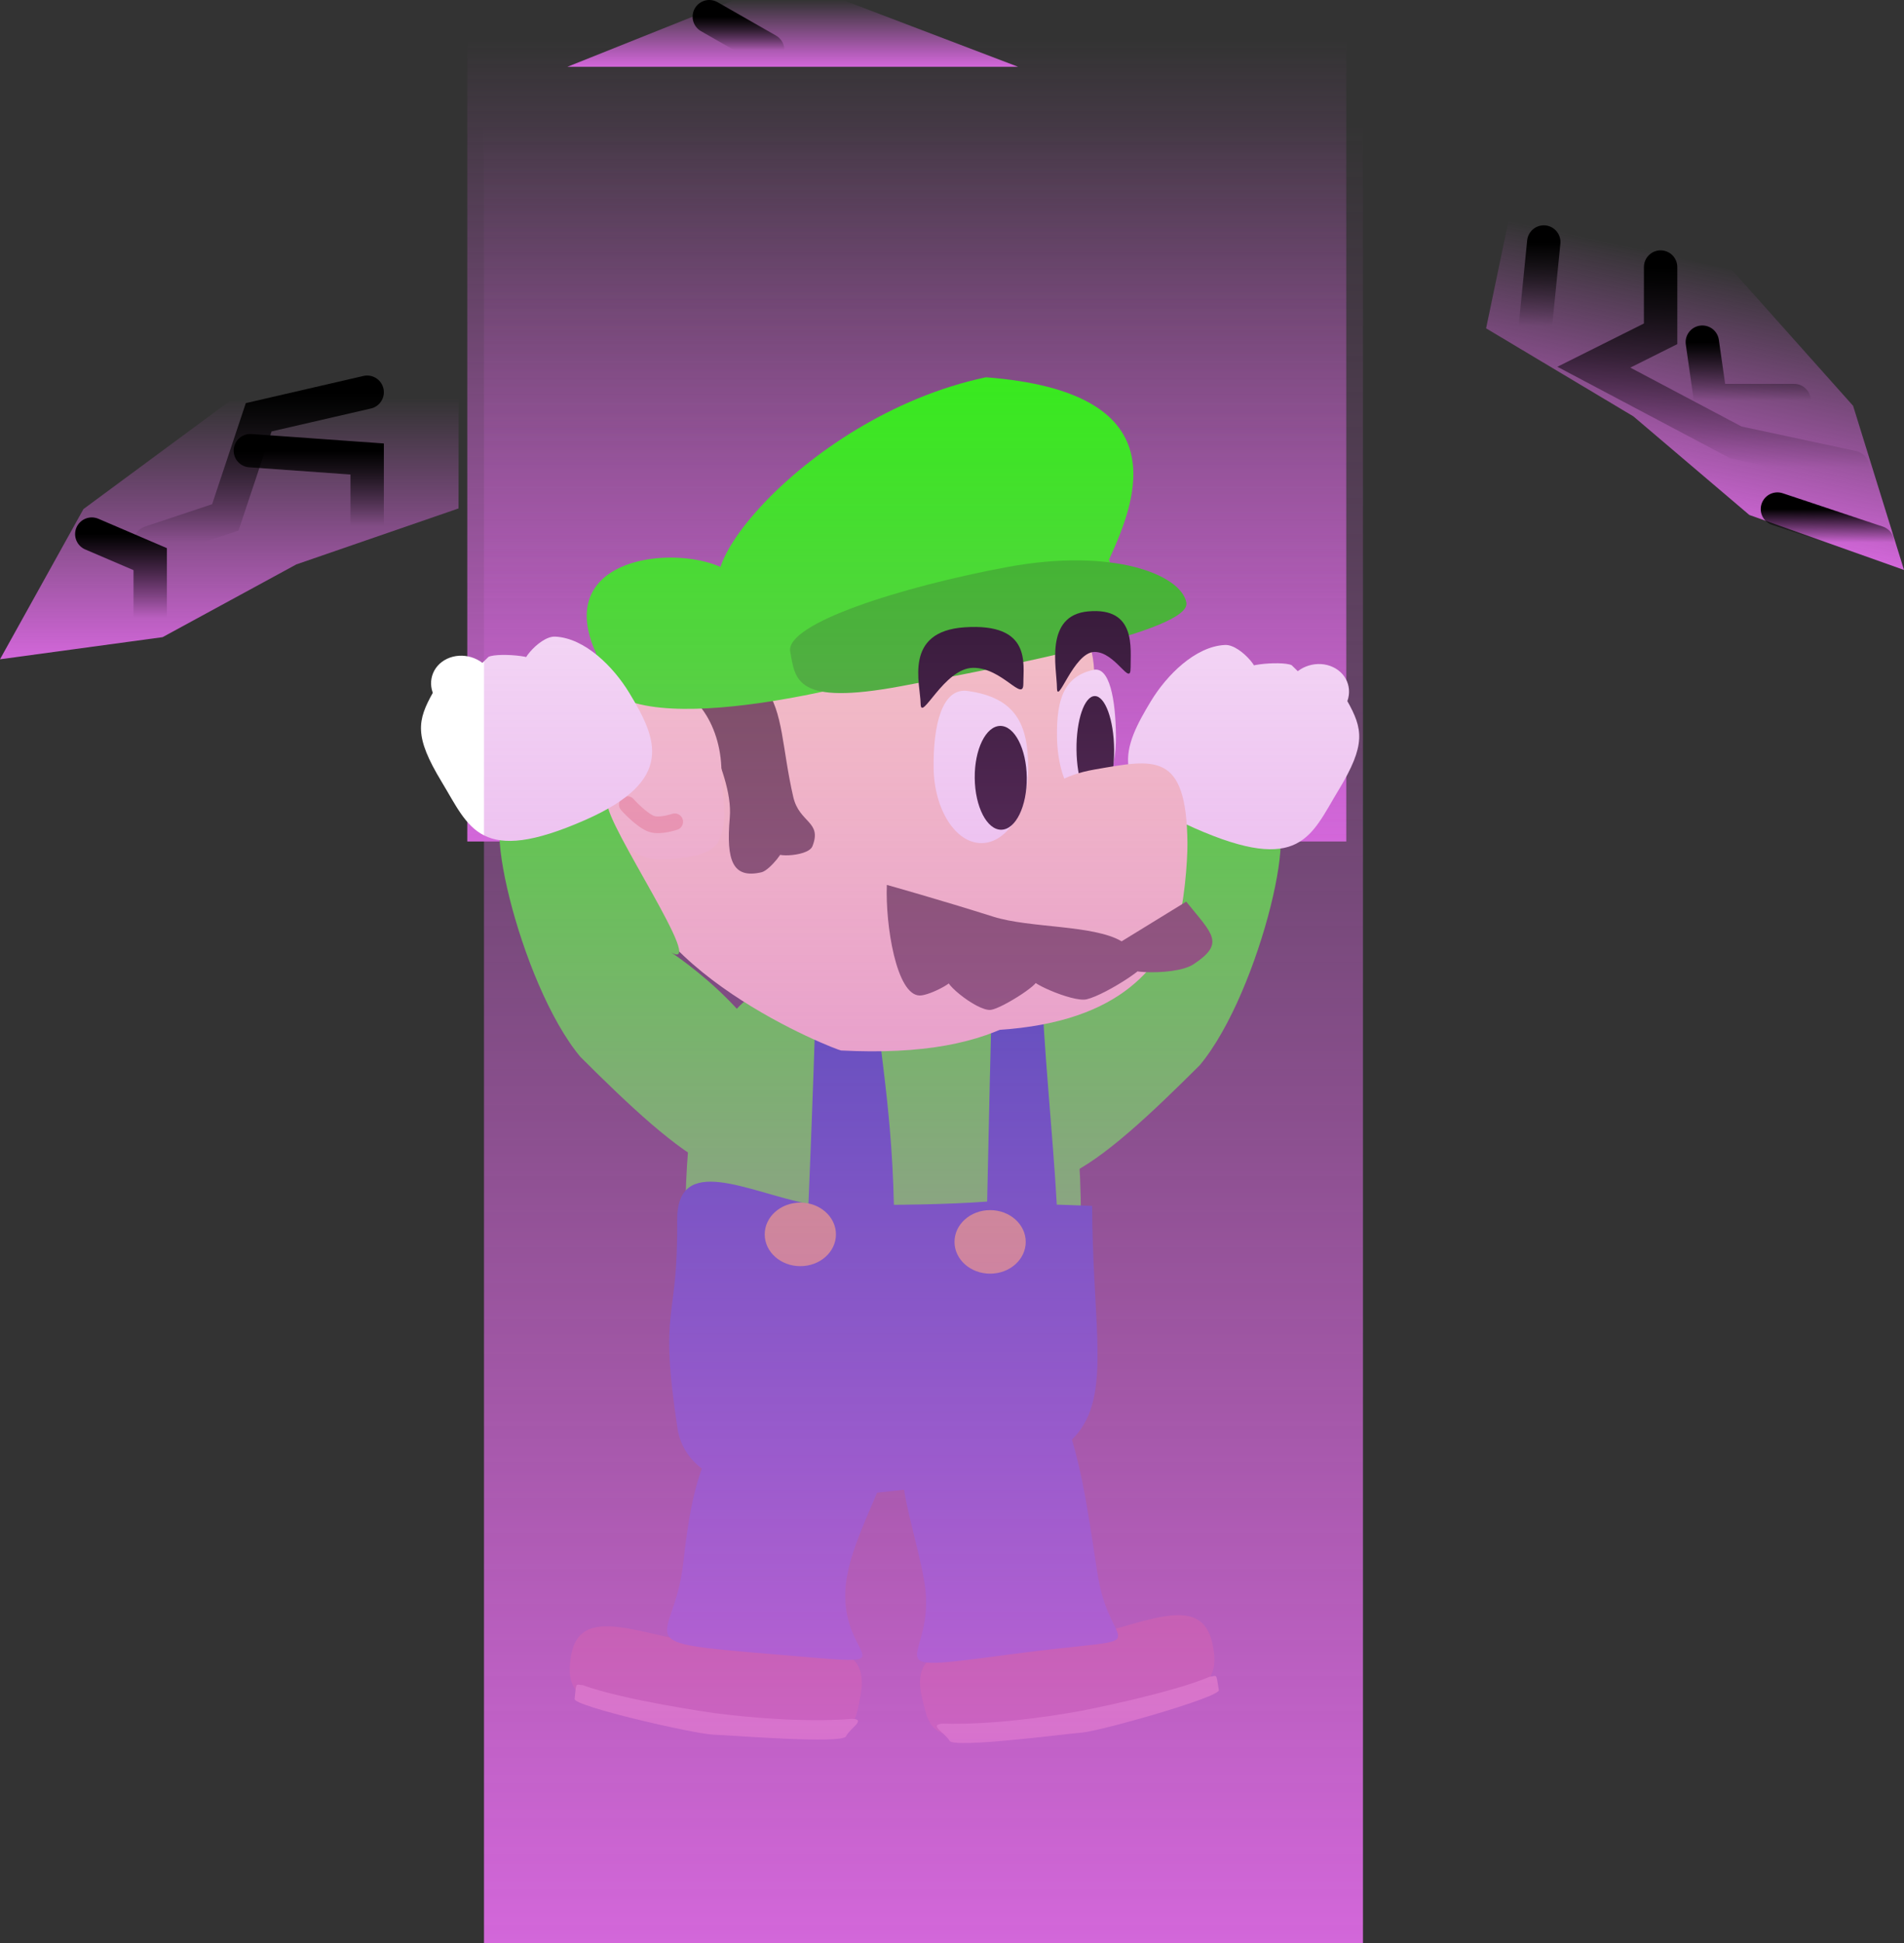 <svg version="1.1" xmlns="http://www.w3.org/2000/svg" xmlns:xlink="http://www.w3.org/1999/xlink" width="57.042" height="58.208" viewBox="0,0,57.042,58.208"><rect x="0" y="0" width="57.042" height="58.208" fill="#333333" stroke="none"/><defs><linearGradient x1="240.167" y1="142.083" x2="240.167" y2="166.083" gradientUnits="userSpaceOnUse" id="color-1"><stop offset="0" stop-color="#d367da" stop-opacity="0"/><stop offset="1" stop-color="#d367da"/></linearGradient><linearGradient x1="240.667" y1="144.583" x2="240.667" y2="199.083" gradientUnits="userSpaceOnUse" id="color-2"><stop offset="0" stop-color="#d367da" stop-opacity="0"/><stop offset="1" stop-color="#d367da"/></linearGradient><linearGradient x1="219.87" y1="152.796" x2="219.87" y2="160.625" gradientUnits="userSpaceOnUse" id="color-3"><stop offset="0" stop-color="#d367da" stop-opacity="0"/><stop offset="1" stop-color="#d367da"/></linearGradient><linearGradient x1="264.922" y1="148.879" x2="263.318" y2="156.542" gradientUnits="userSpaceOnUse" id="color-4"><stop offset="0" stop-color="#d367da" stop-opacity="0"/><stop offset="1" stop-color="#d367da"/></linearGradient><linearGradient x1="236.75" y1="140.875" x2="236.75" y2="142.875" gradientUnits="userSpaceOnUse" id="color-5"><stop offset="0" stop-color="#d367da" stop-opacity="0"/><stop offset="1" stop-color="#d367da"/></linearGradient><linearGradient x1="216.625" y1="156.875" x2="216.625" y2="159.375" gradientUnits="userSpaceOnUse" id="color-6"><stop offset="0" stop-color="#000000"/><stop offset="1" stop-color="#000000" stop-opacity="0"/></linearGradient><linearGradient x1="220.75" y1="152.625" x2="220.75" y2="157.125" gradientUnits="userSpaceOnUse" id="color-7"><stop offset="0" stop-color="#000000"/><stop offset="1" stop-color="#000000" stop-opacity="0"/></linearGradient><linearGradient x1="222.25" y1="154.375" x2="222.25" y2="156.625" gradientUnits="userSpaceOnUse" id="color-8"><stop offset="0" stop-color="#000000"/><stop offset="1" stop-color="#000000" stop-opacity="0"/></linearGradient><linearGradient x1="235.125" y1="141.375" x2="235.125" y2="142.375" gradientUnits="userSpaceOnUse" id="color-9"><stop offset="0" stop-color="#000000"/><stop offset="1" stop-color="#000000" stop-opacity="0"/></linearGradient><linearGradient x1="265.375" y1="151.125" x2="265.375" y2="152.875" gradientUnits="userSpaceOnUse" id="color-10"><stop offset="0" stop-color="#000000"/><stop offset="1" stop-color="#000000" stop-opacity="0"/></linearGradient><linearGradient x1="264.625" y1="148.875" x2="264.625" y2="154.875" gradientUnits="userSpaceOnUse" id="color-11"><stop offset="0" stop-color="#000000"/><stop offset="1" stop-color="#000000" stop-opacity="0"/></linearGradient><linearGradient x1="267.75" y1="156.125" x2="267.75" y2="157.125" gradientUnits="userSpaceOnUse" id="color-12"><stop offset="0" stop-color="#000000"/><stop offset="1" stop-color="#000000" stop-opacity="0"/></linearGradient><linearGradient x1="259.125" y1="148.125" x2="259.125" y2="150.625" gradientUnits="userSpaceOnUse" id="color-13"><stop offset="0" stop-color="#000000"/><stop offset="1" stop-color="#000000" stop-opacity="0"/></linearGradient></defs><g transform="translate(-213,-140.875)"><g data-paper-data="{&quot;isPaintingLayer&quot;:true}" fill-rule="nonzero" stroke-linejoin="miter" stroke-miterlimit="10" stroke-dasharray="" stroke-dashoffset="0" style="mix-blend-mode: normal"><path d="M227,166.083v-24h26.333v24z" fill="url(#color-1)" stroke="none" stroke-width="0" stroke-linecap="butt"/><g data-paper-data="{&quot;index&quot;:null}" stroke="none" stroke-width="0" stroke-linecap="butt"><path d="M246.236,169.649c-1.142,0.678 1.961,-3.843 1.894,-4.463c1.66,-0.381 1.933,-0.181 2.792,0.232c1.182,-0.659 -0.139,5.162 -1.978,7.367c-2.925,2.914 -5.672,5.38 -6.08,1.546c-0.114,-2.42 3.371,-4.682 3.371,-4.682z" data-paper-data="{&quot;origRot&quot;:0}" fill="#1fff00"/><g data-paper-data="{&quot;origPos&quot;:null,&quot;origRot&quot;:0}" fill="#ffffff"><path d="M253.101,164.545c-0.827,1.366 -1.135,2.539 -4.308,1.141c-2.71,-1.194 -2.14,-2.44 -1.313,-3.806c0.465,-0.768 1.324,-1.643 2.222,-1.684c0.497,-0.023 1.25,0.973 0.795,0.824c-0.646,-0.212 0.892,-0.364 1.2,-0.218c0,0 0.982,0.945 0.68,0.822c-0.294,-0.119 0.758,-0.156 0.978,0.235c0.481,0.854 0.574,1.32 -0.253,2.686z" data-paper-data="{&quot;origPos&quot;:null,&quot;origRot&quot;:0}"/><path d="M253.29,162.035c-0.262,0.433 -0.844,0.608 -1.301,0.391c-0.457,-0.216 -0.614,-0.743 -0.353,-1.175c0.262,-0.433 0.844,-0.608 1.301,-0.391c0.457,0.216 0.614,0.743 0.353,1.175z" data-paper-data="{&quot;origPos&quot;:null,&quot;origRot&quot;:0}"/></g></g><path d="M245.385,177.405c0.026,6.36 -1.901,8.118 -6.227,8.118c-4.326,0 -5.555,-0.63 -5.624,-7.62c-0.06,-6.108 1.298,-8.118 5.624,-8.118c4.326,0 6.198,0.63 6.227,7.62z" data-paper-data="{&quot;origPos&quot;:null}" fill="#1fff00" stroke="none" stroke-width="NaN" stroke-linecap="butt"/><path d="M245.719,177c0.026,6.36 1.735,7.793 -6.571,8.602c-2.309,0.225 -5.494,0.119 -5.847,-1.908c-0.576,-3.802 0.017,-3.124 -0.014,-6.249c-0.02,-2.047 2.113,-0.864 3.933,-0.503c0.095,-2.204 0.218,-5.652 0.254,-7.228c1.12,-0.137 1.671,-1.071 1.698,0.044c0.05,2.045 0.534,3.891 0.608,7.209c0,0 1.552,-0.004 2.794,-0.097c0.038,-1.856 0.12,-5.396 0.156,-6.759c0,0 1.223,-0.951 1.492,0.326c0.012,1.482 0.33,4.514 0.438,6.525z" data-paper-data="{&quot;origPos&quot;:null}" fill="#003aa6" stroke="none" stroke-width="NaN" stroke-linecap="butt"/><path d="M235.91,177.853c0,-0.526 0.478,-0.952 1.067,-0.952c0.589,0 1.067,0.426 1.067,0.952c0,0.526 -0.478,0.952 -1.067,0.952c-0.589,0 -1.067,-0.426 -1.067,-0.952z" data-paper-data="{&quot;origPos&quot;:null}" fill="#c7b53e" stroke="none" stroke-width="0" stroke-linecap="butt"/><path d="M241.596,178.078c0,-0.526 0.478,-0.952 1.067,-0.952c0.589,0 1.067,0.426 1.067,0.952c0,0.526 -0.478,0.952 -1.067,0.952c-0.589,0 -1.067,-0.426 -1.067,-0.952z" data-paper-data="{&quot;origPos&quot;:null}" fill="#c7b53e" stroke="none" stroke-width="0" stroke-linecap="butt"/><g stroke="none" stroke-width="0" stroke-linecap="butt"><path d="M249.347,190.228c0.167,1.007 0.01,1.961 -6.196,2.544c-2.243,0.344 -2.302,-0.056 -2.531,-1.052c-0.466,-2.028 2.033,-1.318 4.271,-1.69c2.238,-0.371 4.151,-1.634 4.455,0.197z" data-paper-data="{&quot;origPos&quot;:null}" fill="#8e4108"/><path d="M245.899,188.124c0.402,2.421 2.019,1.689 -2.651,2.313c-4.387,0.586 -2.152,0.258 -2.554,-2.163c-0.402,-2.421 -1.989,-5.4 1.644,-5.94c2.658,-2.069 3.159,3.369 3.56,5.79z" data-paper-data="{&quot;origPos&quot;:null}" fill="#003aa6"/><path d="M249.515,191.504c0.034,0.217 -3.551,1.227 -4.09,1.272c-0.536,0.044 -3.849,0.48 -3.978,0.247c-0.13,-0.236 -0.657,-0.488 -0.19,-0.514c0,0 1.506,0.088 4.114,-0.378c0,0 2.696,-0.523 3.875,-1.028c0.22,-0.02 0.185,-0.132 0.269,0.401z" data-paper-data="{&quot;origPos&quot;:null,&quot;origRot&quot;:0}" fill="#f9c869"/></g><g data-paper-data="{&quot;index&quot;:null}" stroke="none" stroke-width="0" stroke-linecap="butt"><g data-paper-data="{&quot;origPos&quot;:null}"><path d="M230.089,190.602c0.211,-1.824 2.162,-0.67 4.392,-0.413c2.229,0.258 4.663,-0.565 4.302,1.461c-0.177,0.995 -0.217,1.393 -2.449,1.163c-6.159,-0.273 -6.361,-1.208 -6.245,-2.211z" data-paper-data="{&quot;origPos&quot;:null}" fill="#8e4108"/><path d="M233.463,187.75c0.279,-2.411 0.684,-5.638 4.539,-5.258c3.616,0.356 0.621,3.411 0.342,5.822c-0.279,2.411 2.278,2.49 -2.085,2.125c-4.644,-0.388 -3.075,-0.277 -2.797,-2.689z" data-paper-data="{&quot;origPos&quot;:null}" fill="#003aa6"/></g><path d="M230.462,191.357c1.202,0.447 3.921,0.835 3.921,0.835c2.628,0.337 4.128,0.174 4.128,0.174c0.468,0.003 -0.046,0.281 -0.165,0.523c-0.117,0.239 -3.447,-0.032 -3.985,-0.05c-0.54,-0.018 -4.171,-0.85 -4.147,-1.068c0.057,-0.537 0.028,-0.423 0.248,-0.414z" data-paper-data="{&quot;origPos&quot;:null,&quot;origRot&quot;:0}" fill="#f9c869"/></g><g data-paper-data="{&quot;index&quot;:null}"><path d="M233.391,168.241c-0.215,0.504 -0.702,0.726 -1.367,0.442c-0.665,-0.284 -1.081,-1.553 -0.866,-2.057c0.215,-0.504 0.528,-0.138 1.193,0.146c0.665,0.284 1.255,0.965 1.04,1.469z" data-paper-data="{&quot;origRot&quot;:0,&quot;origPos&quot;:null}" fill="#594537" stroke="none" stroke-width="0" stroke-linecap="butt"/><path d="M245.785,161.143c0.031,2.987 1.125,3.962 0.381,7.243c-1.253,2.591 -3.073,4.207 -7.969,3.958c-0.097,-0.001 -6.446,-2.427 -6.486,-6.23c-0.044,-4.162 -0.085,-6.847 4.148,-6.891c4.233,-0.044 9.882,-2.242 9.926,1.92z" data-paper-data="{&quot;origPos&quot;:null}" fill="#ffdebd" stroke="none" stroke-width="0" stroke-linecap="butt"/><path d="M236.766,164.751c0.181,0.782 0.869,0.727 0.574,1.473c-0.139,0.351 -1.42,0.333 -0.97,0.126c0.238,-0.109 -0.301,0.595 -0.555,0.655c-0.862,0.2 -1.064,-0.34 -0.952,-1.633c0.131,-1.502 -1.459,-3.482 -0.597,-3.681c0,0 1.21,-0.798 1.646,-0.228c0.561,0.733 0.514,1.82 0.854,3.289z" data-paper-data="{&quot;origRot&quot;:0,&quot;origPos&quot;:null}" fill="#594537" stroke="none" stroke-width="0" stroke-linecap="butt"/><path d="M234.613,163.975c0.009,0.858 0.24,1.391 -0.085,2.096c-0.223,0.485 -1.239,0.541 -1.773,0.547c-1.042,0.011 -1.898,-1.154 -1.914,-2.603c-0.015,-1.448 0.817,-2.632 1.859,-2.643c1.042,-0.011 1.898,1.154 1.914,2.603z" data-paper-data="{&quot;origPos&quot;:null}" fill="#ffdec6" stroke="none" stroke-width="0" stroke-linecap="butt"/><path d="M233.214,165.493c0,0 -0.447,0.153 -0.698,0.062c-0.304,-0.11 -0.722,-0.578 -0.722,-0.578" data-paper-data="{&quot;origPos&quot;:null}" fill="none" stroke="#f6b09a" stroke-width="0.5" stroke-linecap="round"/><path d="M245.759,160.942c0.482,-0.108 0.662,0.88 0.674,1.974c0.011,1.094 -0.375,1.985 -0.863,1.99c-0.488,0.005 -0.893,-0.878 -0.904,-1.972c-0.011,-1.094 0.198,-1.793 1.093,-1.993z" data-paper-data="{&quot;origPos&quot;:null,&quot;index&quot;:null}" fill="#ffffff" stroke="none" stroke-width="0" stroke-linecap="butt"/><path d="M245.798,161.727c0.311,-0.003 0.571,0.711 0.58,1.596c0.009,0.885 -0.235,1.605 -0.547,1.608c-0.311,0.003 -0.571,-0.711 -0.58,-1.596c-0.009,-0.885 0.235,-1.605 0.547,-1.608z" data-paper-data="{&quot;origPos&quot;:null,&quot;index&quot;:null}" fill="#000000" stroke="none" stroke-width="NaN" stroke-linecap="butt"/><path d="M243.806,163.836c0.013,1.26 -0.611,2.287 -1.394,2.296c-0.783,0.008 -1.428,-1.006 -1.442,-2.266c-0.013,-1.26 0.248,-2.402 1.024,-2.292c1.443,0.204 1.798,1.002 1.811,2.262z" data-paper-data="{&quot;origPos&quot;:null}" fill="#ffffff" stroke="none" stroke-width="0" stroke-linecap="butt"/><path d="M243.556,167.319c-0.02,-1.86 0.333,-3.063 2.237,-3.392c1.802,-0.311 2.754,-0.55 2.782,2.203c0.006,0.528 -0.103,1.956 -0.319,2.438c-0.648,1.446 -1.926,3.145 -6.114,3.189c-1.255,0.013 1.434,-2.578 1.414,-4.438z" data-paper-data="{&quot;origPos&quot;:null}" fill="#ffdebd" stroke="none" stroke-width="0" stroke-linecap="butt"/><path d="M243.761,164.168c0.009,0.859 -0.333,1.558 -0.763,1.563c-0.431,0.005 -0.787,-0.688 -0.796,-1.547c-0.009,-0.859 0.333,-1.558 0.763,-1.563c0.431,-0.005 0.787,0.688 0.796,1.547z" data-paper-data="{&quot;origPos&quot;:null}" fill="#000000" stroke="none" stroke-width="NaN" stroke-linecap="butt"/><path d="M248.538,167.885c0.784,0.974 1.179,1.241 0.219,1.876c-0.612,0.404 -2.728,0.226 -1.615,-0.014c0.597,-0.128 -0.993,0.926 -1.589,1.064c-0.435,0.101 -1.954,-0.609 -1.539,-0.595c0.345,0.011 -0.985,0.867 -1.328,0.911c-0.428,0.055 -1.656,-0.98 -1.22,-0.947c0.314,0.024 -0.595,0.518 -0.91,0.517c-0.701,-0.003 -1.035,-2.116 -0.987,-3.313c0,0 1.539,0.43 3.19,0.952c1.096,0.347 3.002,0.239 3.844,0.738z" data-paper-data="{&quot;origRot&quot;:0}" fill="#594537" stroke="none" stroke-width="0" stroke-linecap="butt"/><g stroke="none" stroke-width="0" stroke-linecap="butt"><path d="M246.468,158.596c0.347,1.861 -3.722,1.999 -7.701,2.741c-0.199,0.037 -8.314,2.211 -7.911,-0.897c-1.687,-3.701 4.85,-3.3 4.381,-1.658c-2.454,0.165 1.644,-5.406 7.3,-6.605c5.754,0.443 4.544,3.597 3.69,5.459z" data-paper-data="{&quot;origPos&quot;:null}" fill="#1fff00"/><path d="M248.542,158.929c0.156,0.838 -5.383,1.912 -8.554,2.503c-3.172,0.591 -3.158,-0.197 -3.314,-1.036c-0.156,-0.838 3.325,-1.942 6.497,-2.533c3.172,-0.591 5.215,0.227 5.372,1.066z" data-paper-data="{&quot;origPos&quot;:null}" fill="#18cd00"/></g><path d="M243.658,161.352c0.006,0.583 -0.632,-0.48 -1.506,-0.471c-0.874,0.009 -1.565,1.654 -1.571,1.072c-0.006,-0.583 -0.525,-2.162 1.315,-2.286c2.02,-0.137 1.756,1.103 1.763,1.686z" data-paper-data="{&quot;origPos&quot;:null}" fill="#000001" stroke="none" stroke-width="0" stroke-linecap="butt"/><path d="M246.871,160.881c0.006,0.583 -0.455,-0.482 -1.082,-0.476c-0.627,0.007 -1.118,1.649 -1.124,1.067c-0.006,-0.583 -0.383,-2.163 0.937,-2.282c1.449,-0.131 1.263,1.108 1.27,1.691z" data-paper-data="{&quot;origPos&quot;:null}" fill="#000001" stroke="none" stroke-width="0" stroke-linecap="butt"/></g><g data-paper-data="{&quot;index&quot;:null}" stroke="none" stroke-width="0" stroke-linecap="butt"><path d="M233.096,169.399c0,0 3.486,2.261 3.371,4.682c-0.408,3.834 -3.155,1.368 -6.08,-1.546c-1.839,-2.204 -3.16,-8.026 -1.978,-7.367c0.859,-0.413 1.132,-0.613 2.792,-0.232c-0.066,0.62 3.037,5.141 1.894,4.463z" data-paper-data="{&quot;origRot&quot;:0}" fill="#1fff00"/><g data-paper-data="{&quot;origPos&quot;:null,&quot;origRot&quot;:0}" fill="#ffffff"><path d="M226.231,164.295c-0.827,-1.366 -0.734,-1.832 -0.253,-2.686c0.22,-0.39 1.272,-0.354 0.978,-0.235c-0.302,0.123 0.68,-0.822 0.68,-0.822c0.308,-0.146 1.846,0.007 1.199,0.218c-0.454,0.149 0.298,-0.846 0.795,-0.824c0.899,0.041 1.757,0.915 2.222,1.684c0.827,1.366 1.397,2.612 -1.313,3.806c-3.173,1.398 -3.481,0.225 -4.308,-1.141z" data-paper-data="{&quot;origPos&quot;:null,&quot;origRot&quot;:0}"/><path d="M226.041,161.785c-0.262,-0.433 -0.104,-0.959 0.353,-1.175c0.457,-0.216 1.039,-0.041 1.301,0.391c0.262,0.433 0.104,0.959 -0.353,1.175c-0.457,0.216 -1.039,0.041 -1.301,-0.391z" data-paper-data="{&quot;origPos&quot;:null,&quot;origRot&quot;:0}"/></g></g><path d="" fill="#d58feb" stroke="none" stroke-width="0.5" stroke-linecap="butt"/><path d="" fill="#ca5eea" stroke="none" stroke-width="0.5" stroke-linecap="butt"/><path d="" fill="#d254d2" stroke="none" stroke-width="0.5" stroke-linecap="butt"/><path d="M233.207,153.911c-0,0 -0.001,0.001 -0.001,0.001c0,-0 0,-0.001 0,-0.001c0,-0 0.001,-0 0.001,-0z" fill="#d254d2" stroke="none" stroke-width="0.5" stroke-linecap="butt"/><path d="" fill="#e55eeb" stroke="none" stroke-width="0.5" stroke-linecap="butt"/><path d="" fill="#d367da" stroke="none" stroke-width="0.5" stroke-linecap="butt"/><path d="M227.5,199.083v-54.5h26.333v54.5z" fill="url(#color-2)" stroke="none" stroke-width="0" stroke-linecap="butt"/><path d="M213,160.625l2.5,-4.5l4.38,-3.235l6.86,-0.095l-0.003,3.311l-4.86,1.677l-4.006,2.179z" fill="url(#color-3)" stroke="none" stroke-width="NaN" stroke-linecap="butt"/><path d="M265.409,156.302l-3.474,-2.954l-4.413,-2.637l0.676,-3.241l6.695,1.498l3.624,4.064l1.525,4.917z" data-paper-data="{&quot;index&quot;:null}" fill="url(#color-4)" stroke="none" stroke-width="NaN" stroke-linecap="butt"/><path d="M230,142.875l5,-2h3.25l5.25,2z" fill="url(#color-5)" stroke="none" stroke-width="0" stroke-linecap="butt"/><path d="M215.75,156.875l1.75,0.75v1.75" fill="none" stroke="url(#color-6)" stroke-width="1" stroke-linecap="round"/><path d="M217.5,157.125l2.25,-0.75l1,-3l3.25,-0.75" fill="none" stroke="url(#color-7)" stroke-width="1" stroke-linecap="round"/><path d="M220.5,154.375l3.5,0.25v2" fill="none" stroke="url(#color-8)" stroke-width="1" stroke-linecap="round"/><path d="M236,142.375l-1.75,-1" fill="none" stroke="url(#color-9)" stroke-width="1" stroke-linecap="round"/><path d="M266.75,152.875h-2.5l-0.25,-1.75" fill="none" stroke="url(#color-10)" stroke-width="1" stroke-linecap="round"/><path d="M268.5,154.875l-3.5,-0.75l-4.25,-2.25l2,-1v-2" fill="none" stroke="url(#color-11)" stroke-width="1" stroke-linecap="round"/><path d="M269.25,157.125l-3,-1" fill="none" stroke="url(#color-12)" stroke-width="1" stroke-linecap="round"/><path d="M259.25,148.125l-0.25,2.5" fill="none" stroke="url(#color-13)" stroke-width="1" stroke-linecap="round"/></g></g></svg>